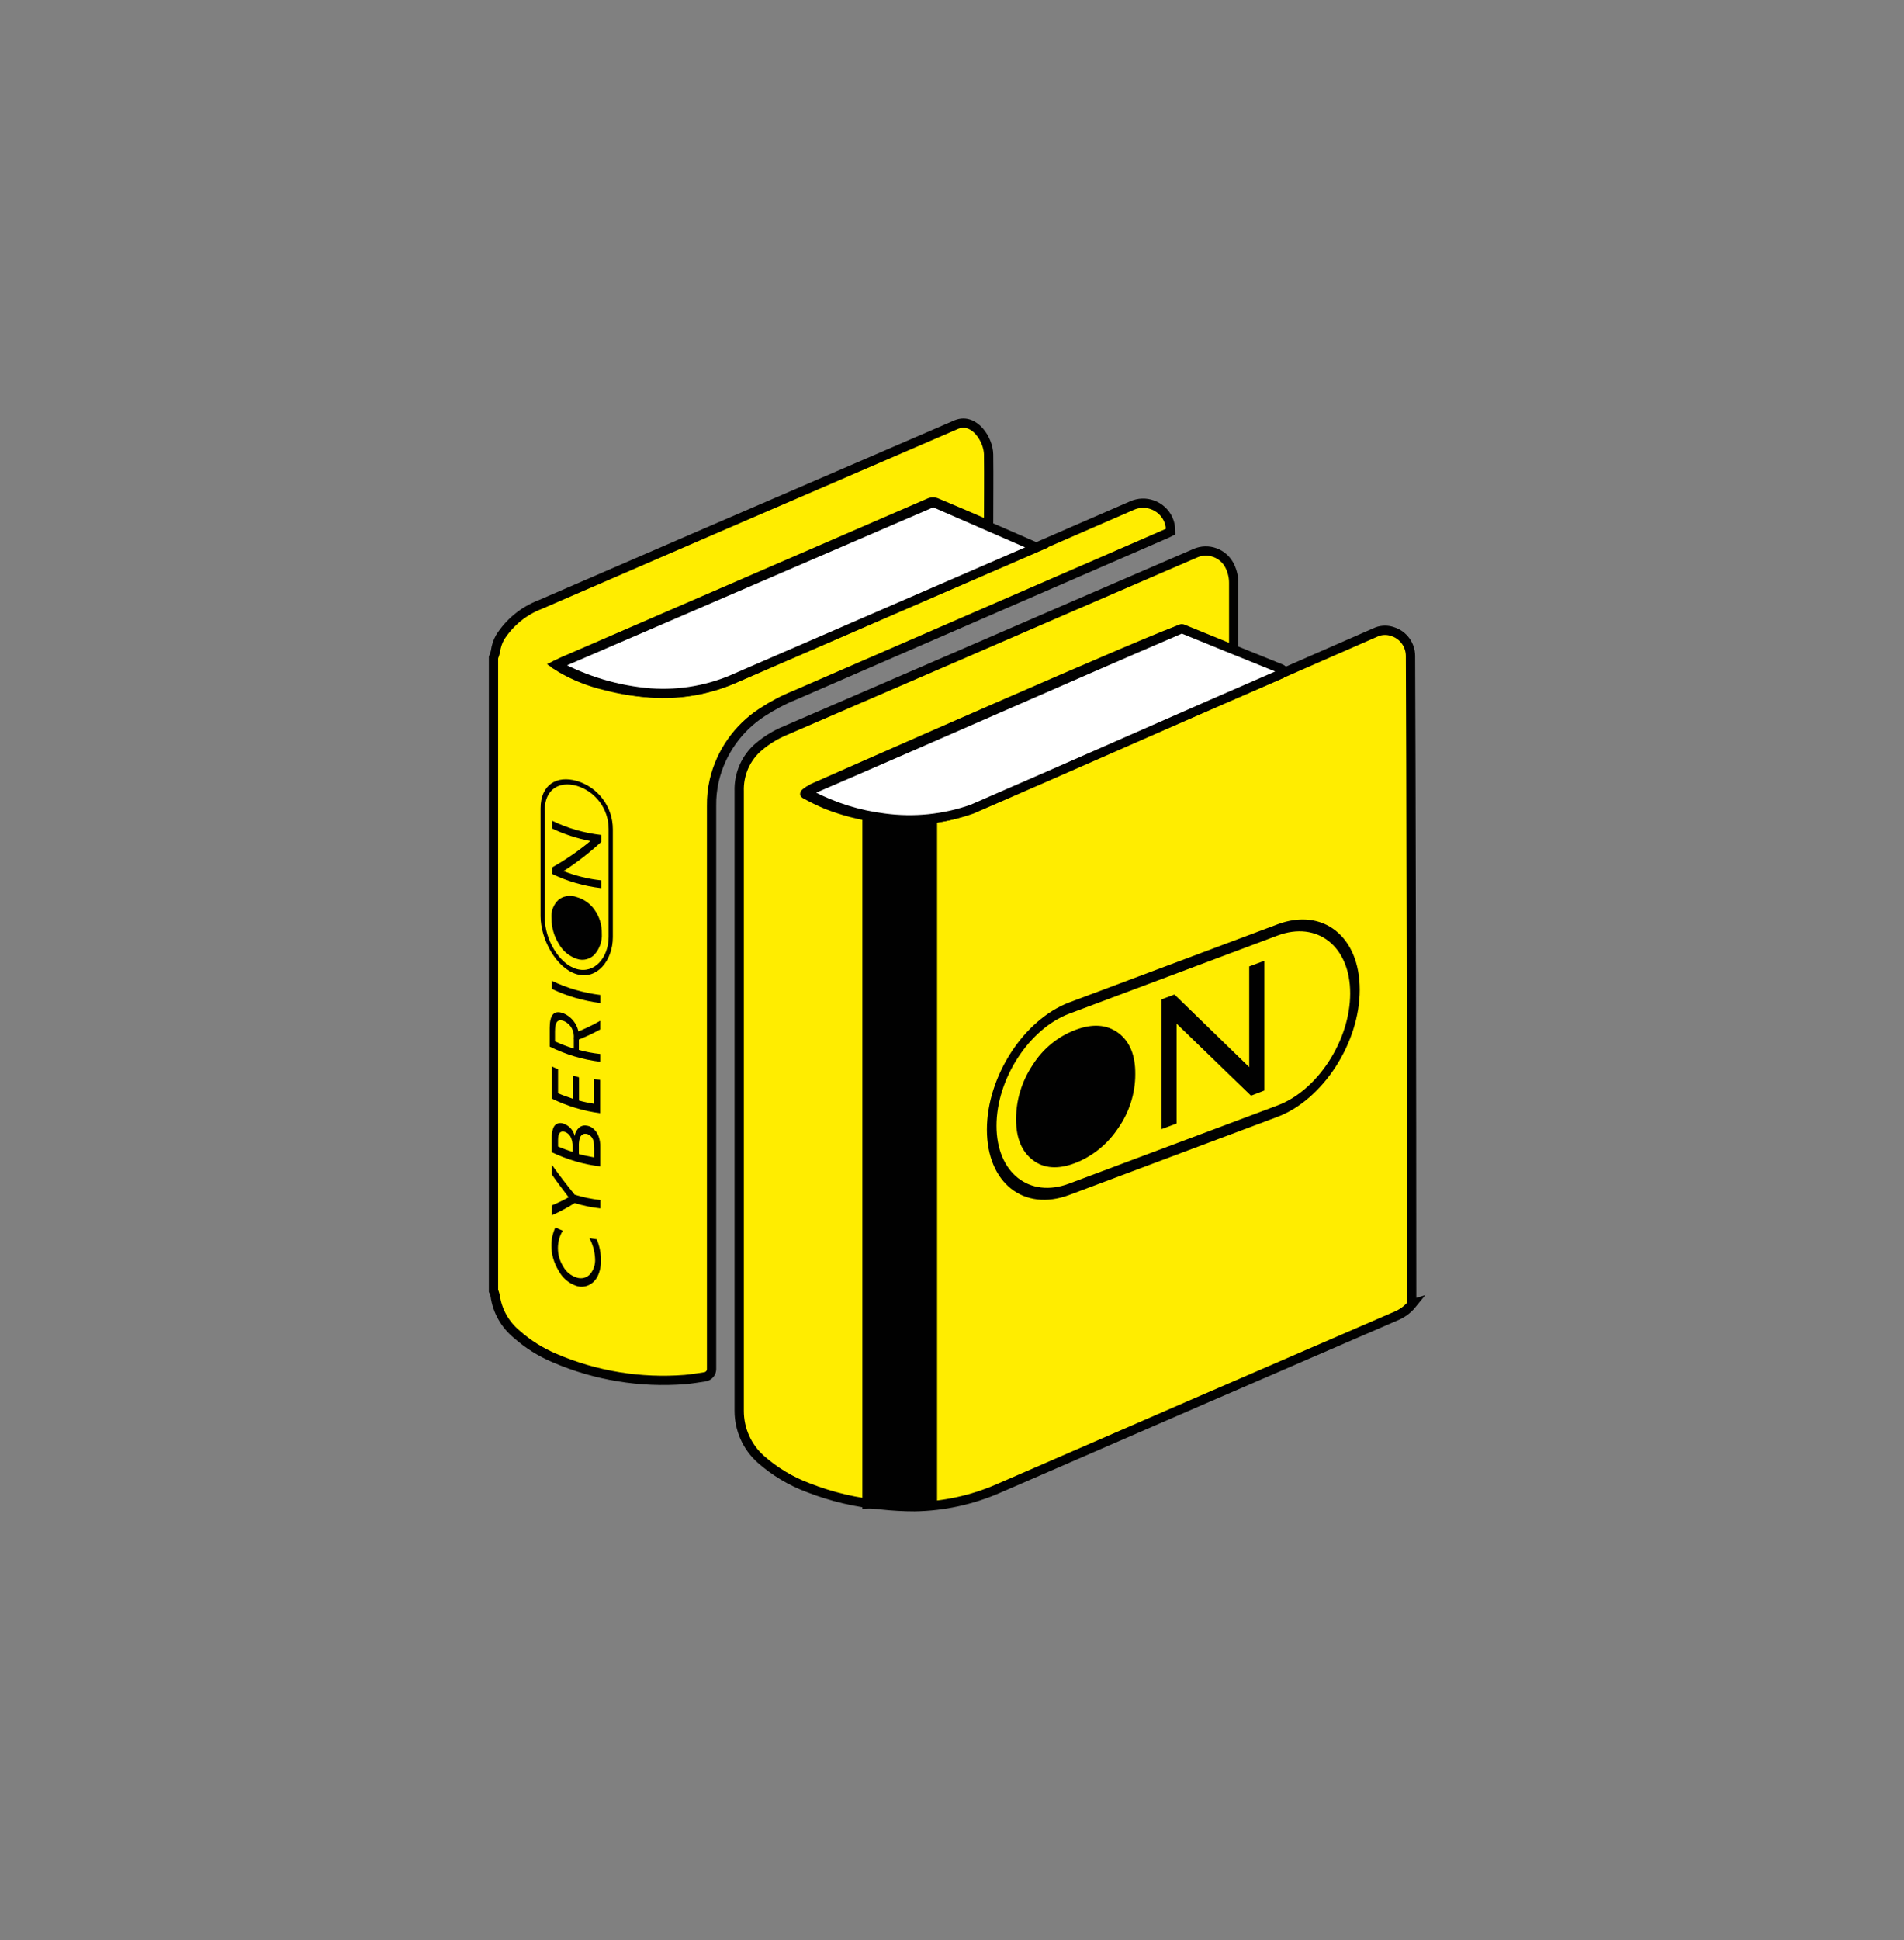 <svg width="54" height="55" viewBox="0 0 54 55" fill="none" xmlns="http://www.w3.org/2000/svg">
<rect x="0" y="0" width="54" height="55" fill="#808080" stroke="none"/>
<path d="M40.05 36.965C39.921 37.124 39.753 37.245 39.563 37.318C35.808 38.942 32.056 40.566 28.309 42.198C27.559 42.525 26.754 42.698 25.94 42.711C25.626 42.711 25.311 42.693 24.997 42.659C24.286 42.599 23.584 42.431 22.921 42.172C22.425 41.987 21.969 41.711 21.573 41.362C21.185 41.014 20.965 40.518 20.965 39.997V22.433C20.948 21.946 21.155 21.472 21.529 21.162C21.753 20.973 22.012 20.817 22.283 20.706L27.129 18.612C29.381 17.634 31.634 16.661 33.887 15.688C34.266 15.515 34.714 15.683 34.886 16.062C34.955 16.209 34.989 16.364 34.989 16.519V18.35C34.989 18.388 34.981 18.423 34.972 18.457L34.834 18.406C34.395 18.216 33.956 18.027 33.512 17.841C33.37 17.781 23.054 22.342 23.054 22.342C23.054 22.342 22.796 22.489 22.826 22.506C23.028 22.618 23.239 22.721 23.455 22.812C24.334 23.152 25.281 23.294 26.22 23.225C26.689 23.195 27.146 23.087 27.581 22.907L36.04 19.228L39.059 17.906C39.202 17.854 39.361 17.854 39.503 17.906C39.8 18.001 40.003 18.281 40.003 18.595C40.016 20.869 40.037 31.4 40.037 36.969L40.05 36.965Z" fill="#FFED00" stroke="#010101" stroke-width="0.263" stroke-miterlimit="10"/>
<path d="M28.038 12.88C28.046 13.527 28.038 14.177 28.038 14.819C28.038 14.836 28.033 14.853 28.025 14.87C27.982 14.853 27.943 14.84 27.904 14.823C27.465 14.633 27.025 14.444 26.582 14.259C26.504 14.22 26.418 14.22 26.34 14.259L15.96 18.755L15.775 18.846C15.831 18.884 15.874 18.915 15.917 18.941C16.305 19.165 16.718 19.328 17.154 19.431C17.688 19.574 18.239 19.647 18.794 19.647C19.484 19.655 20.164 19.513 20.793 19.242C24.566 17.601 28.33 15.977 32.095 14.336C32.487 14.155 32.948 14.328 33.129 14.715C33.18 14.827 33.202 14.944 33.202 15.068C33.167 15.086 33.129 15.107 33.09 15.124L22.542 19.707C22.219 19.836 21.913 20 21.62 20.19C20.935 20.633 20.448 21.322 20.259 22.115C20.203 22.356 20.177 22.602 20.181 22.847V38.813C20.181 38.921 20.099 39.012 19.992 39.029C19.802 39.059 19.613 39.089 19.428 39.106C18.166 39.205 16.895 38.999 15.732 38.499C15.34 38.335 14.978 38.107 14.66 37.827C14.324 37.551 14.104 37.164 14.044 36.733C14.031 36.686 14.018 36.634 13.996 36.591V18.639C14.018 18.583 14.039 18.527 14.052 18.467C14.07 18.329 14.113 18.191 14.181 18.07C14.449 17.648 14.845 17.321 15.314 17.14L19.552 15.305L27.133 12.032C27.641 11.838 28.033 12.467 28.038 12.88Z" fill="#FFED00" stroke="#010101" stroke-width="0.263" stroke-miterlimit="10"/>
<path d="M15.448 22.973C15.448 22.383 15.848 22.133 16.356 22.275C16.895 22.439 17.261 22.934 17.261 23.498V26.556C17.261 27.142 16.86 27.612 16.356 27.469C15.852 27.327 15.452 26.617 15.452 26.035V22.977M15.331 22.913V25.971C15.331 26.634 15.784 27.452 16.356 27.616C16.921 27.784 17.381 27.237 17.381 26.565V23.507C17.381 22.874 16.964 22.314 16.356 22.137C15.792 21.974 15.331 22.241 15.331 22.913Z" fill="#010101"/>
<path d="M15.642 26.037C15.62 25.835 15.698 25.637 15.844 25.503C15.991 25.391 16.185 25.365 16.357 25.43C16.564 25.49 16.745 25.619 16.865 25.796C17.003 25.99 17.072 26.222 17.068 26.464C17.081 26.679 17.007 26.89 16.869 27.049C16.745 27.191 16.542 27.243 16.366 27.183C16.146 27.11 15.961 26.959 15.849 26.756C15.715 26.541 15.642 26.296 15.642 26.041V26.037Z" fill="#010101"/>
<path d="M15.663 23.492V23.268C16.098 23.479 16.567 23.613 17.05 23.669V23.867C16.718 24.172 16.36 24.453 15.982 24.694C16.326 24.827 16.683 24.918 17.05 24.956V25.176C16.567 25.12 16.098 24.986 15.663 24.776V24.586C16.046 24.371 16.408 24.121 16.744 23.841C16.369 23.768 16.007 23.651 15.663 23.488V23.492Z" fill="#010101"/>
<path d="M16.71 35.098C16.783 35.111 16.852 35.124 16.925 35.132C17.003 35.322 17.046 35.529 17.042 35.731C17.046 35.886 17.016 36.037 16.951 36.175C16.895 36.287 16.809 36.377 16.697 36.429C16.589 36.481 16.46 36.489 16.344 36.45C16.129 36.377 15.948 36.222 15.84 36.015C15.711 35.804 15.638 35.559 15.638 35.309C15.638 35.132 15.676 34.96 15.75 34.796C15.818 34.827 15.892 34.857 15.961 34.887C15.87 35.033 15.823 35.206 15.823 35.382C15.823 35.567 15.874 35.744 15.974 35.903C16.055 36.05 16.189 36.162 16.352 36.214C16.486 36.261 16.633 36.227 16.732 36.123C16.835 36.002 16.887 35.847 16.878 35.688C16.869 35.481 16.813 35.275 16.714 35.094L16.71 35.098Z" fill="#010101"/>
<path d="M15.654 33.303V33.023C15.87 33.325 16.085 33.604 16.3 33.867C16.537 33.94 16.783 33.992 17.028 34.018V34.255C16.783 34.229 16.537 34.177 16.3 34.104C16.094 34.233 15.878 34.35 15.654 34.449V34.169C15.818 34.1 15.973 34.026 16.128 33.94C15.969 33.729 15.809 33.523 15.654 33.298V33.303Z" fill="#010101"/>
<path d="M17.024 32.517V33.064C16.546 33.008 16.085 32.87 15.65 32.664V32.25C15.646 32.151 15.659 32.052 15.698 31.962C15.719 31.906 15.767 31.867 15.823 31.845C15.887 31.828 15.952 31.832 16.012 31.863C16.159 31.923 16.266 32.052 16.301 32.207C16.309 32.112 16.357 32.026 16.426 31.962C16.49 31.91 16.572 31.893 16.654 31.91C16.727 31.923 16.792 31.957 16.843 32.009C16.904 32.065 16.947 32.134 16.977 32.212C17.011 32.31 17.029 32.414 17.024 32.517ZM15.827 32.31V32.5C15.965 32.56 16.103 32.612 16.24 32.651V32.5C16.245 32.401 16.223 32.306 16.18 32.22C16.146 32.16 16.09 32.112 16.025 32.087C15.892 32.048 15.827 32.117 15.827 32.315V32.31ZM16.417 32.5V32.715C16.559 32.754 16.706 32.784 16.852 32.81V32.582C16.852 32.496 16.848 32.405 16.826 32.324C16.809 32.276 16.783 32.233 16.749 32.203C16.718 32.173 16.68 32.151 16.637 32.143C16.598 32.134 16.555 32.138 16.52 32.16C16.482 32.186 16.456 32.22 16.443 32.263C16.421 32.341 16.413 32.422 16.417 32.504V32.5Z" fill="#010101"/>
<path d="M15.655 31.146V30.233L15.827 30.311V30.991C15.965 31.052 16.107 31.099 16.245 31.146V30.488C16.301 30.505 16.361 30.522 16.421 30.539V31.198C16.563 31.237 16.706 31.267 16.848 31.289V30.587L17.02 30.613V31.556C16.542 31.495 16.081 31.353 15.65 31.142L15.655 31.146Z" fill="#010101"/>
<path d="M15.59 29.668V29.142C15.59 28.798 15.693 28.608 15.99 28.729C16.274 28.854 16.447 29.147 16.417 29.457V29.763C16.615 29.819 16.817 29.857 17.024 29.879V30.099C16.524 30.038 16.038 29.892 15.59 29.668ZM16.27 29.444C16.3 29.233 16.188 29.03 15.995 28.944C15.805 28.871 15.74 28.983 15.74 29.246V29.521C15.913 29.599 16.089 29.668 16.274 29.724V29.448L16.27 29.444ZM16.27 29.289C16.533 29.194 16.783 29.073 17.024 28.936V29.181C16.813 29.297 16.593 29.401 16.369 29.487L16.27 29.289Z" fill="#010101"/>
<path d="M15.654 28.033V27.805C16.085 28.011 16.55 28.145 17.028 28.205V28.433C16.55 28.373 16.089 28.24 15.654 28.033Z" fill="#010101"/>
<path d="M36.23 26.521C37.362 26.095 38.293 26.827 38.293 28.158C38.293 29.489 37.367 30.915 36.23 31.337L30.325 33.55C29.192 33.977 28.262 33.245 28.262 31.914C28.262 30.583 29.188 29.162 30.325 28.735L36.23 26.521ZM36.23 26.203L30.325 28.416C29.037 28.903 27.99 30.514 27.99 32.021C27.99 33.533 29.037 34.356 30.325 33.874L36.23 31.66C37.517 31.177 38.564 29.562 38.564 28.055C38.564 26.543 37.517 25.72 36.23 26.203Z" fill="#010101"/>
<path d="M30.501 29.194C30.984 29.013 31.389 29.039 31.716 29.28C32.039 29.521 32.203 29.909 32.198 30.452C32.198 30.998 32.026 31.533 31.712 31.981C31.414 32.433 30.984 32.782 30.476 32.976C30.002 33.152 29.605 33.126 29.291 32.885C28.977 32.644 28.817 32.261 28.817 31.727C28.817 31.175 28.985 30.641 29.291 30.184C29.575 29.732 30.002 29.383 30.501 29.194Z" fill="#010101"/>
<path d="M35.433 27.394L35.859 27.235V30.913L35.48 31.06L33.37 29.018V31.848L32.943 32.007V28.329L33.309 28.191L35.429 30.25V27.394H35.433Z" fill="#010101"/>
<path d="M22.989 22.396C26.47 20.897 30.014 19.325 33.49 17.83C33.508 17.821 33.529 17.821 33.546 17.83C34.489 18.218 35.403 18.584 36.342 18.963C36.38 18.98 36.398 19.023 36.38 19.062C36.372 19.079 36.359 19.092 36.342 19.101C33.408 20.371 30.501 21.668 27.568 22.938C26.771 23.218 25.923 23.304 25.083 23.192C24.346 23.102 23.636 22.878 22.981 22.533C22.947 22.512 22.934 22.465 22.955 22.43C22.964 22.417 22.977 22.404 22.989 22.4V22.396Z" fill="white" stroke="#010101" stroke-width="0.263" stroke-miterlimit="10"/>
<path d="M15.78 18.847L26.418 14.26C26.448 14.247 26.487 14.247 26.517 14.26L29.403 15.517L20.91 19.2C20.139 19.553 19.294 19.704 18.45 19.644C17.515 19.57 16.607 19.299 15.78 18.851V18.847Z" fill="white" stroke="#010101" stroke-width="0.263" stroke-miterlimit="10"/>
<path d="M26.577 23.174V42.681L25.737 42.711C25.306 42.728 24.88 42.75 24.458 42.771V23.066C25.134 23.333 25.884 23.372 26.581 23.174H26.577Z" fill="#010101"/>
</svg>
